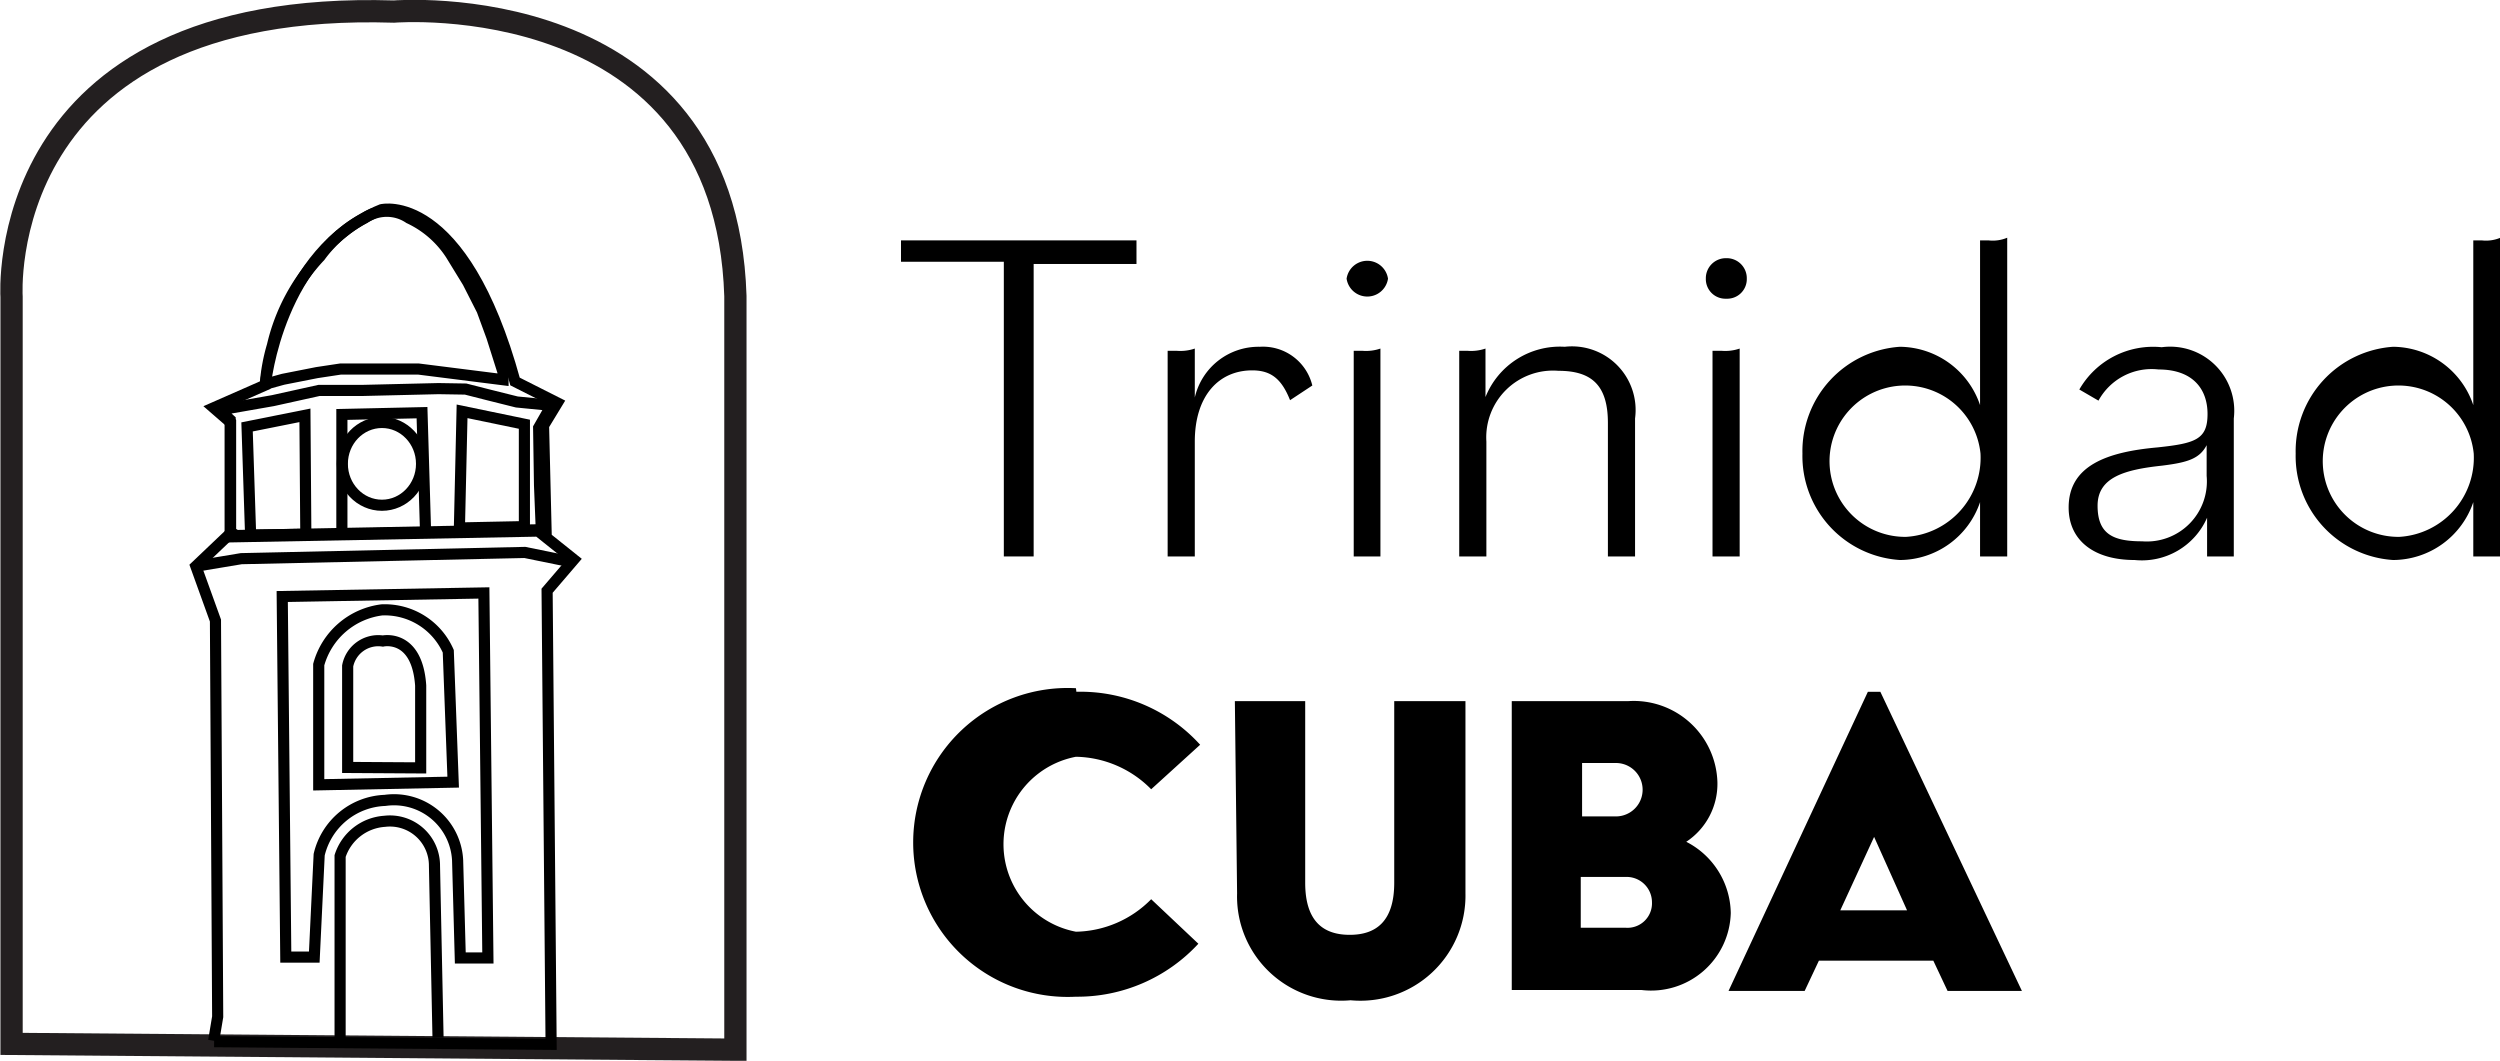 <svg id="Layer_1" data-name="Layer 1" xmlns="http://www.w3.org/2000/svg" viewBox="0 0 56.16 23.83"><defs><style>.cls-1,.cls-2,.cls-3{fill:none;}.cls-1{stroke:#231f20;stroke-width:0.5px;}.cls-1,.cls-2{stroke-miterlimit:10;}.cls-2{stroke:#000;stroke-width:0.25px;}</style></defs><path class="cls-1" d="M34.56,17.25V34.18L18.3,34.05V17.27s-.45-6.69,8.59-6.41C26.89,10.86,34.34,10.25,34.56,17.25Z" transform="translate(-18.04 -10.6)"/><polygon class="cls-2" points="4.93 9.21 6.13 9 7.17 8.77 8.17 8.77 9.85 8.73 10.46 8.74 10.97 8.87 11.61 9.03 12.22 9.09 12.38 9.12 12.1 9.61 12.12 10.9 12.16 11.9 9.96 11.94 7.35 11.99 5.31 12.03 5.17 11.95 5.17 9.43 4.93 9.21"/><polyline class="cls-2" points="5.22 11.94 4.4 12.72 4.84 13.94 4.89 22.84 4.8 23.38"/><path class="cls-2" d="M26.64,20.05" transform="translate(-18.04 -10.6)"/><path class="cls-2" d="M28.38,32.12l-.06-2.19a1.43,1.43,0,0,0-1.63-1.35,1.58,1.58,0,0,0-1.48,1.22l-.11,2.3h-.64L24.38,24l4.53-.08.09,8.2Z" transform="translate(-18.04 -10.6)"/><polygon class="cls-2" points="7.68 9.31 7.68 12 9.56 11.96 9.48 9.27 7.68 9.31"/><polygon class="cls-2" points="5.63 12.02 5.55 9.59 6.85 9.33 6.87 12 5.63 12.02"/><polygon class="cls-2" points="10.32 11.86 10.38 9.24 11.78 9.53 11.78 11.83 10.32 11.86"/><polyline class="cls-3" points="4.8 9.16 5.5 9.12 7.09 8.74 8.01 8.72 9.58 8.7 10.3 8.7 10.84 8.8 11.75 9 12.44 9.05"/><polyline class="cls-2" points="4.4 12.72 5.42 12.55 11.79 12.41 12.82 12.62"/><ellipse class="cls-2" cx="8.58" cy="10.42" rx="0.89" ry="0.93"/><path class="cls-2" d="M25.2,28.23v-2.7a1.69,1.69,0,0,1,1.42-1.23,1.56,1.56,0,0,1,1.49.93l.11,2.94Z" transform="translate(-18.04 -10.6)"/><path class="cls-2" d="M25.85,27.84V25.56a.7.7,0,0,1,.79-.56s.77-.17.85,1v1.85Z" transform="translate(-18.04 -10.6)"/><path class="cls-2" d="M25.68,33.94l0-4.11a1.13,1.13,0,0,1,1-.78,1,1,0,0,1,1.12,1l.08,3.86" transform="translate(-18.04 -10.6)"/><path class="cls-2" d="M24,19.23a4.12,4.12,0,0,1,.16-.87,4.36,4.36,0,0,1,1.07-2,2.89,2.89,0,0,1,1-.86.89.89,0,0,1,1,0,2.25,2.25,0,0,1,.94.82l.38.62.32.63.22.6.25.79,0,.17-1.9-.24-.33,0-.72,0-.7,0-.53.08-.76.15Z" transform="translate(-18.04 -10.6)"/><polygon class="cls-3" points="4.56 12.63 5.15 12.09 12.07 11.96 12.83 12.57 11.76 12.36 5.41 12.5 4.56 12.63"/><path class="cls-2" d="M22.85,34l7.57.06-.09-10.19.6-.7-.8-.64-6.91.13V20.09l-.38-.33L24,19.25s.29-3,2.61-3.94c0,0,1.82-.44,3,3.86l.95.48-.31.51.06,2.48" transform="translate(-18.04 -10.6)"/><polyline class="cls-3" points="5.92 8.65 7.68 8.32 9.53 8.26 11.5 8.57"/><path d="M40.59,16.48H38.28V16h5.29v.53H41.26V23.1h-.67Z" transform="translate(-18.04 -10.6)"/><path d="M44.27,18.48h.2a1,1,0,0,0,.41-.05v1.1a1.47,1.47,0,0,1,1.46-1.14,1.14,1.14,0,0,1,1.18.87l-.5.33c-.19-.48-.43-.67-.85-.67-.75,0-1.29.57-1.29,1.6V23.1h-.61Z" transform="translate(-18.04 -10.6)"/><path d="M48.29,16.86a.47.47,0,0,1,.93,0,.47.47,0,0,1-.93,0Zm.16,1.62h.19a1,1,0,0,0,.41-.05V23.1h-.6Z" transform="translate(-18.04 -10.6)"/><path d="M50.82,18.48H51a1,1,0,0,0,.41-.05v1.09a1.8,1.8,0,0,1,1.78-1.13A1.43,1.43,0,0,1,54.77,20V23.1h-.61v-3c0-.84-.36-1.17-1.11-1.17a1.5,1.5,0,0,0-1.62,1.59V23.1h-.61Z" transform="translate(-18.04 -10.6)"/><path d="M56.36,16.86a.45.45,0,0,1,.46-.46.45.45,0,0,1,.46.46.44.44,0,0,1-.46.45A.44.44,0,0,1,56.36,16.86Zm.15,1.62h.2a1,1,0,0,0,.41-.05V23.1h-.61Z" transform="translate(-18.04 -10.6)"/><path d="M58.53,20.79a2.35,2.35,0,0,1,2.19-2.4,1.92,1.92,0,0,1,1.8,1.31V16h.19a.83.83,0,0,0,.42-.06V23.1h-.61V21.88a1.91,1.91,0,0,1-1.8,1.3A2.34,2.34,0,0,1,58.53,20.79Zm4,0a1.7,1.7,0,1,0-1.67,1.87A1.78,1.78,0,0,0,62.53,20.79Z" transform="translate(-18.04 -10.6)"/><path d="M64.51,22c0-.95.88-1.25,2-1.35.85-.09,1.12-.18,1.12-.75s-.34-1-1.1-1a1.36,1.36,0,0,0-1.35.7l-.43-.25a1.91,1.91,0,0,1,1.85-.95A1.44,1.44,0,0,1,68.22,20V23.1h-.6v-.87a1.6,1.6,0,0,1-1.63.95C65.08,23.18,64.51,22.74,64.51,22Zm3.1-.68v-.72c-.16.31-.44.39-1,.46-.84.09-1.45.26-1.45.9s.35.8,1,.8A1.35,1.35,0,0,0,67.61,21.29Z" transform="translate(-18.04 -10.6)"/><path d="M69.61,20.79a2.35,2.35,0,0,1,2.19-2.4,1.92,1.92,0,0,1,1.8,1.31V16h.19a.83.83,0,0,0,.42-.06V23.1H73.6V21.88a1.91,1.91,0,0,1-1.8,1.3A2.34,2.34,0,0,1,69.61,20.79Zm4,0a1.7,1.7,0,1,0-1.67,1.87A1.78,1.78,0,0,0,73.61,20.79Z" transform="translate(-18.04 -10.6)"/><path d="M42.22,26.14A3.63,3.63,0,0,1,45,27.33l-1.1,1a2.43,2.43,0,0,0-1.69-.73,2,2,0,0,0,0,3.93,2.43,2.43,0,0,0,1.69-.73l1.06,1a3.7,3.7,0,0,1-2.75,1.19,3.47,3.47,0,1,1,0-6.93Z" transform="translate(-18.04 -10.6)"/><path d="M45.78,26.35h1.58v4.08c0,.87.41,1.17,1,1.17s1-.3,1-1.17V26.35h1.6v4.32a2.36,2.36,0,0,1-2.58,2.4,2.34,2.34,0,0,1-2.55-2.4Z" transform="translate(-18.04 -10.6)"/><path d="M52,26.35h2.62a1.88,1.88,0,0,1,2,1.82,1.56,1.56,0,0,1-.7,1.34v0a1.83,1.83,0,0,1,1,1.6,1.79,1.79,0,0,1-2,1.73H52Zm2.34,2.59a.6.6,0,1,0,0-1.2h-.76v1.2Zm.21,2.5a.55.55,0,0,0,.6-.57.57.57,0,0,0-.6-.57h-1v1.14Z" transform="translate(-18.04 -10.6)"/><path d="M60,26.14h.28l3.18,6.72H61.79l-.32-.68H58.9l-.32.68H56.87Zm.88,4.91-.74-1.65h0l-.76,1.65Z" transform="translate(-18.04 -10.6)"/></svg>